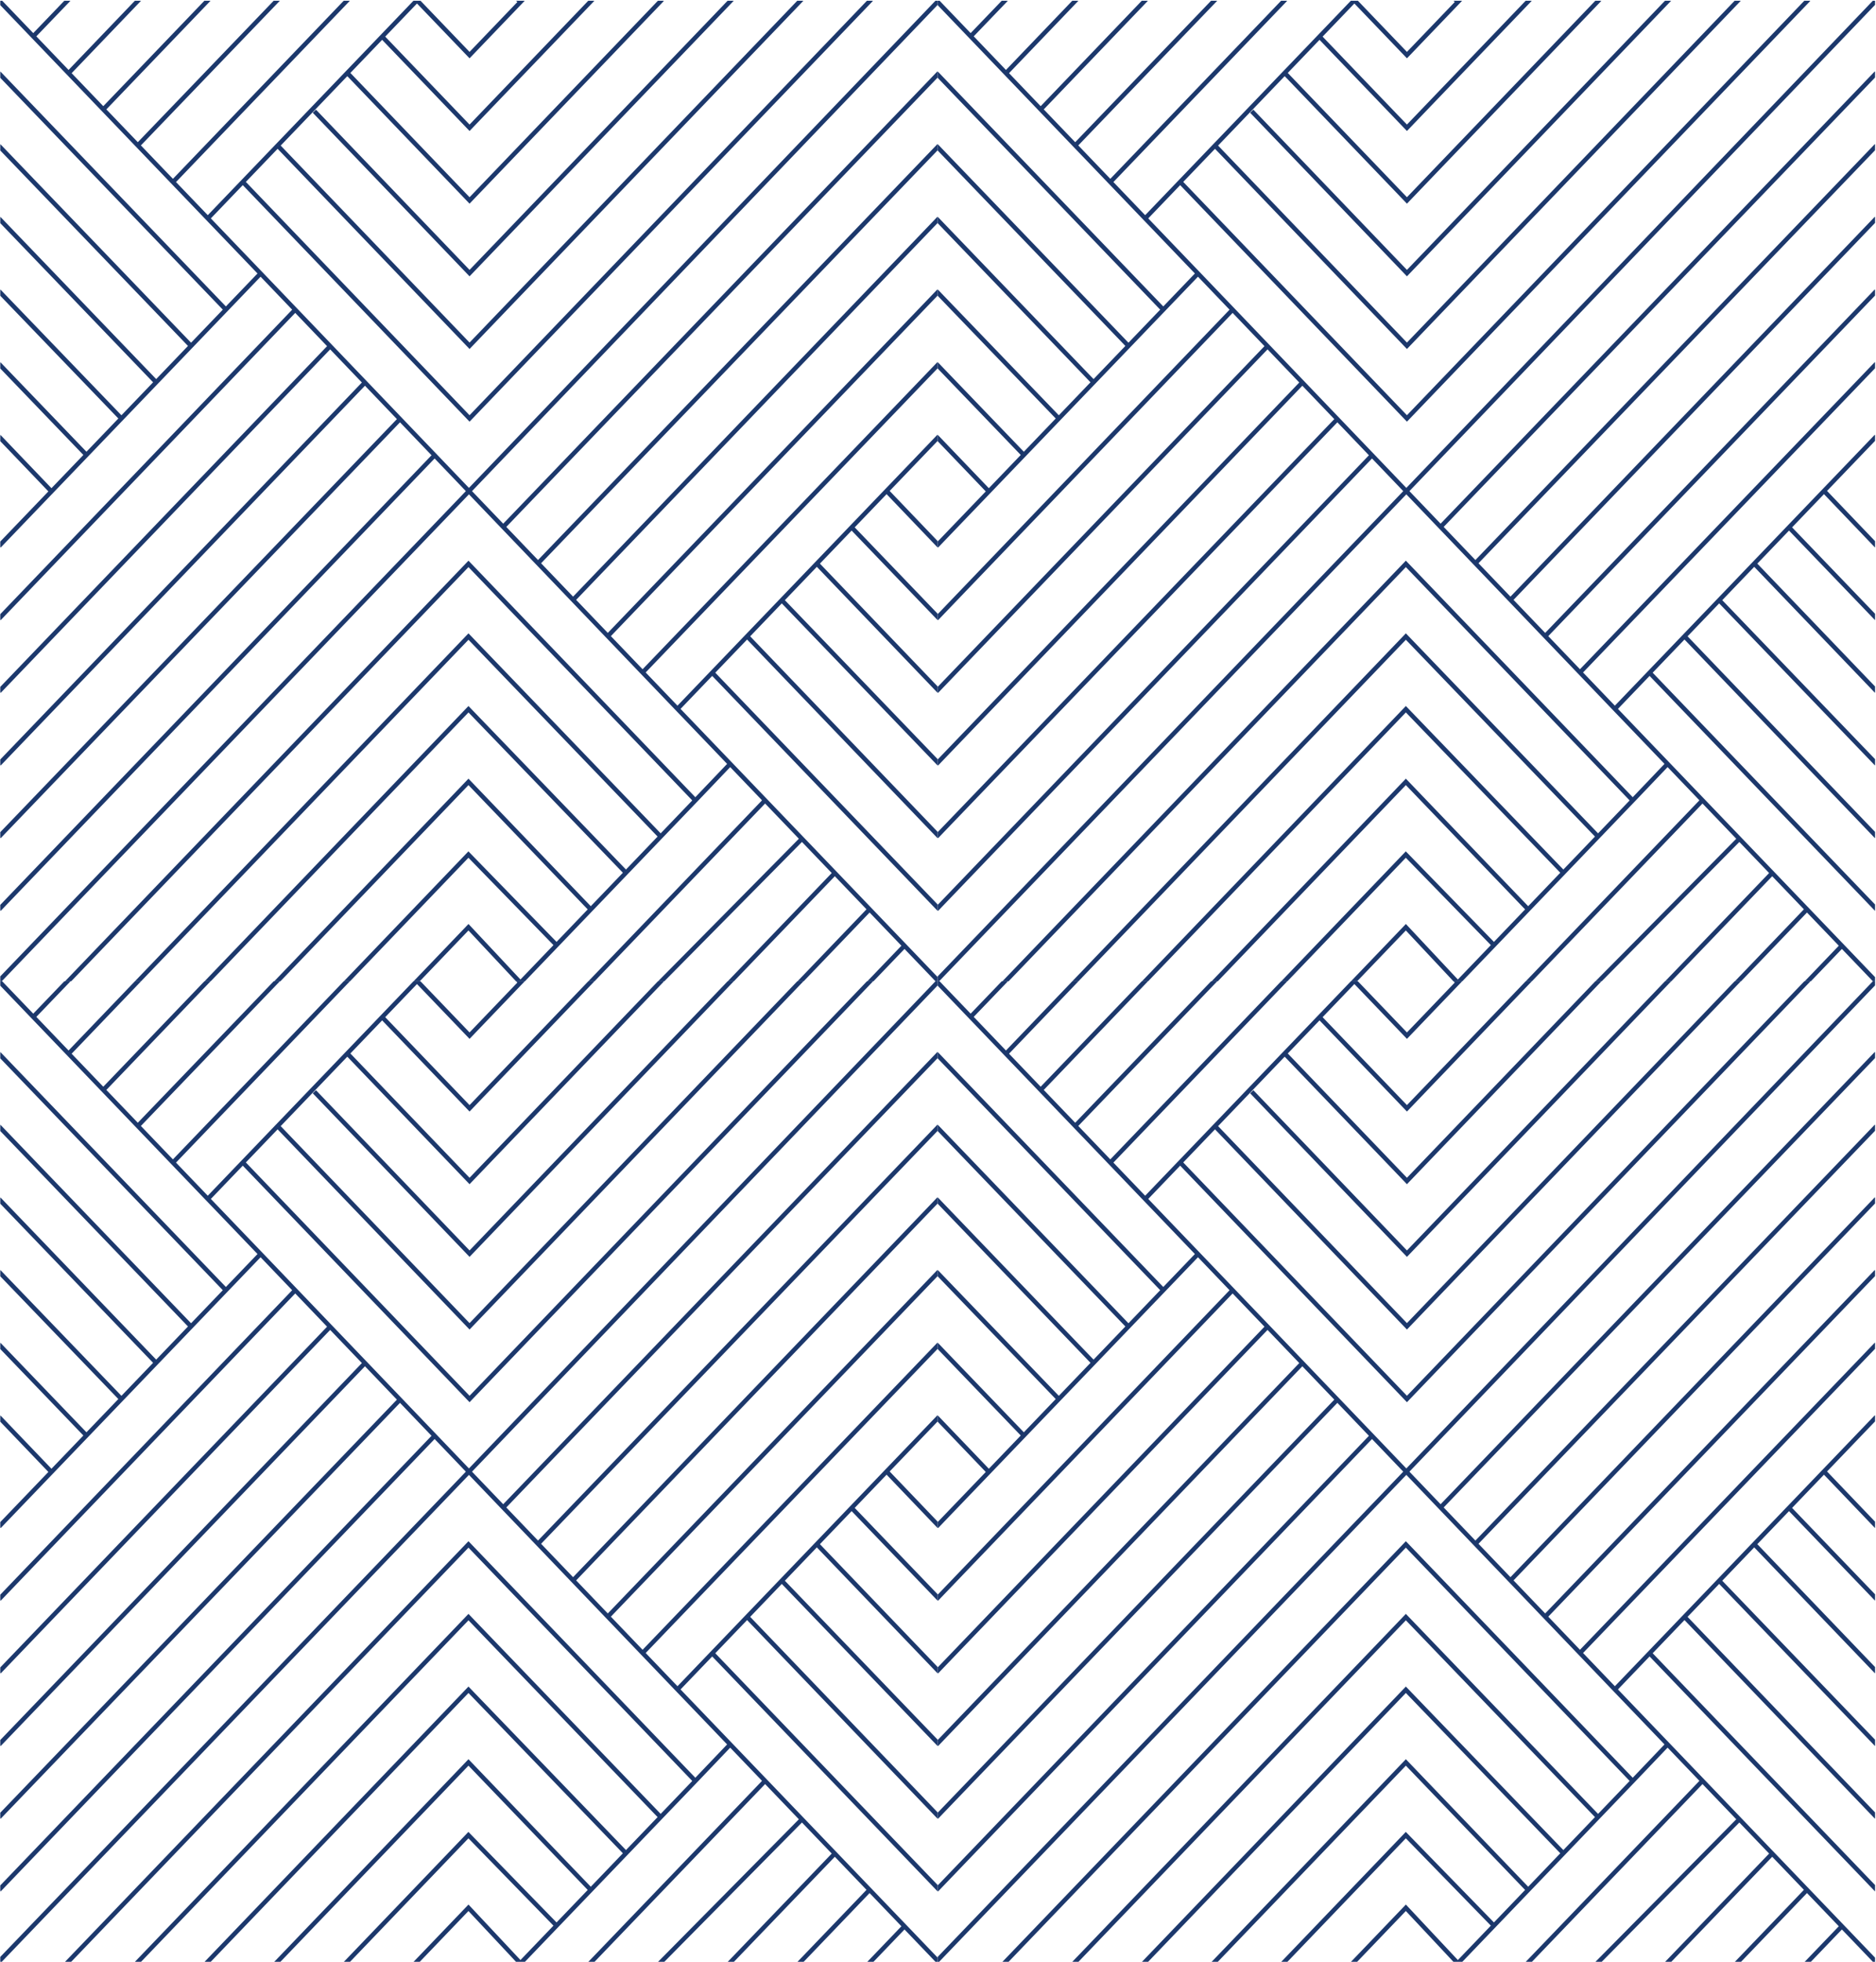 <svg width="842" height="880" fill="none" xmlns="http://www.w3.org/2000/svg"><path fill-rule="evenodd" clip-rule="evenodd" d="M.124 440.15v1.99L115.57 562.497l-14.187 14.776L.225 471.952l-.101.096v2.686l99.872 103.983-14.24 14.832L.224 504.547l-.101.097v2.685l84.245 87.663-14.272 14.864L.225 537.143l-.101.097v2.685L68.711 611.3l-14.21 14.799L.224 569.715l-.1.097v2.683l52.99 55.048L38.8 642.451.224 602.335l-.1.096v2.685l37.29 38.779-14.316 14.909L.226 634.932l-.102.097v2.688l21.588 22.531L.124 682.731v2.501l.193.186 116.638-121.475 14.17 14.792L.124 715.302v2.548l.17.163L132.51 580.18l14.286 14.913L.124 747.922v2.502l.193.185L148.18 596.538l14.237 14.861L.124 780.494v2.548l.17.163 163.508-170.36 14.337 14.966L.124 813.092v2.546l.17.163 179.23-186.545 14.156 14.777L.124 845.71v2.501l.193.186 194.748-202.918 14.022 14.637L.124 877.772v2.203h.658l209.69-218.414 93.307 97.382 22.566 23.525-14.261 14.942-101.823-106.096L29.185 879.975h2.772l178.304-185.772L310.7 798.856l-14.173 14.766-86.267-89.711L60.906 879.597l-.345.378h2.754l146.947-153.177 84.879 88.268-14.191 14.784-70.691-73.342L92.182 879.591l-.353.384h2.756l115.678-120.582 69.301 71.901-14.403 15.004-54.9-57.196-86.798 90.484-.401.389h2.799l84.4-87.984 53.514 55.751-13.984 14.568-39.559-40.607-55.523 57.883-.387.389h2.785l53.136-55.394 38.162 39.172-14.808 15.427-23.328-24.895-24.261 25.289-.382.401h2.769l21.857-22.784 21.349 22.784h4.006l77.201-80.426 14.922-15.636 14.286 14.893-77.943 81.169h2.773l76.555-79.724 15.15 15.794-63.194 63.93h2.813l61.766-62.486 13.364 13.933-46.67 48.553h2.775l45.281-47.109 14.222 14.827-30.907 32.215-.067.067h2.774l29.586-30.837 14.282 14.89-15.064 15.694-.253.253h2.783l13.92-14.502 13.91 14.502h.978v-1.87L305.454 757.799l14.197-14.79 101.131 105.342.068-.065v-2.752l-99.813-103.969 14.278-14.874 85.444 89.064.091-.088v-2.706l-84.148-87.714 14.178-14.771 69.903 72.684.067-.065v-2.751l-68.584-71.312 14.349-14.948 54.167 56.479.068-.066v-2.753l-52.849-55.104 14.225-14.82 38.556 40.125.068-.065v-2.752l-37.238-38.752 14.304-14.901 22.865 23.895.069-.066v-2.754l-21.548-22.519 21.548-22.448v-2.567l-.16-.154-116.621 121.492-14.274-14.897L420.85 605.01v-2.613l-.137-.131L288.41 740.012l-14.233-14.854L420.85 572.391v-2.567l-.16-.154-147.897 154.042-14.2-14.819L420.85 539.82v-2.614l-.137-.132-163.505 170.373-14.35-14.976L420.85 507.222v-2.612l-.137-.132-179.24 186.547-14.234-14.855L420.85 474.603v-2.567l-.16-.154-194.836 202.842-13.997-14.607L420.85 442.01v-1.86h-.988l-209.39 218.521-93.244-97.334-22.59-23.551 14.324-14.924 101.784 106.103 180.625-188.286.441-.529h-2.705L210.746 626.076 110.348 521.418l14.251-14.848 86.147 89.799 149.351-155.682.495-.537h-2.752L210.746 593.48l-84.761-88.354 29.89-31.143 54.871 57.195 86.791-90.476.444-.552h-2.687l-84.548 88.139-53.485-55.75 14.248-14.845 39.237 40.888 55.524-57.873.5-.559h-2.735l-53.289 55.543-37.851-39.443 14.256-14.854 23.595 24.59 24.242-25.269.519-.567h-3.868l.578.567-21.471 22.38-22.018-22.947h-3.154l-92.321 96.191-14.254-14.859 77.559-80.822.444-.51h-2.727l-76.661 79.887-14.375-14.986 61.807-64.31.565-.591h-2.77l-60.987 63.457-14.112-14.713 46.253-48.201.496-.543h-2.747l-45.388 47.3-14.201-14.806 30.624-31.936.506-.558h-2.741L30.769 471.2l-14.464-15.08 14.798-15.394.5-.576H28.88l-13.96 14.526L.987 440.15H.124zm326.446 0L210.746 560.885l-68.93-71.873-1.443 1.384 70.373 73.378 118.074-123.08.512-.544h-2.762z" fill="#1C386C"/><path fill-rule="evenodd" clip-rule="evenodd" d="M420.85 440.15v1.99l115.445 120.357-14.187 14.776L420.95 471.952l-.1.096v2.686l99.872 103.983-14.241 14.832-85.531-89.002-.1.097v2.685l84.244 87.663-14.271 14.864-69.873-72.713-.1.097v2.685l68.587 71.375-14.21 14.799-54.277-56.384-.1.097v2.683l52.99 55.048-14.314 14.908-38.576-40.116-.1.096v2.685l37.289 38.779-14.315 14.909-22.873-23.872-.101.097v2.688l21.588 22.531-21.588 22.483v2.501l.193.186L537.68 563.943l14.171 14.792L420.85 715.302v2.548l.17.163L553.236 580.18l14.285 14.913L420.85 747.922v2.502l.193.185 147.863-154.071 14.237 14.861L420.85 780.494v2.548l.17.163 163.507-170.36 14.337 14.966L420.85 813.092v2.546l.17.163 179.229-186.545 14.157 14.777L420.85 845.71v2.501l.193.186L615.79 645.479l14.022 14.637L420.85 877.772v2.203h.658l209.689-218.414 93.308 97.382 22.565 23.525-14.26 14.942-101.824-106.096-181.075 188.661h2.772l178.304-185.772 100.439 104.653-14.174 14.766-86.266-89.711-149.354 155.686-.346.378h2.755l146.946-153.177 84.879 88.268-14.191 14.784-70.69-73.342-118.078 123.083-.352.384h2.756l115.677-120.582 69.301 71.901-14.402 15.004-54.901-57.196-86.797 90.484-.401.389h2.799l84.4-87.984 53.514 55.751-13.985 14.568-39.558-40.607-55.524 57.883-.387.389h2.785l53.137-55.394 38.162 39.172-14.809 15.427-23.327-24.895-24.262 25.289-.381.401h2.769l21.857-22.784 21.348 22.784h4.006l77.201-80.426 14.923-15.636 14.285 14.893-77.942 81.169h2.773l76.555-79.724 15.15 15.794-63.194 63.93h2.812l61.767-62.486 13.364 13.933-46.67 48.553h2.774l45.281-47.109 14.223 14.827-30.907 32.215-.068.067h2.775l29.585-30.837 14.283 14.89-15.064 15.694-.253.253h2.783l13.92-14.502 13.91 14.502h.978v-1.87L726.18 757.799l14.197-14.79 101.131 105.342.068-.065v-2.752l-99.813-103.969 14.278-14.874 85.443 89.064.092-.088v-2.706l-84.149-87.714 14.178-14.771 69.903 72.684.068-.065v-2.751l-68.585-71.312 14.349-14.948 54.167 56.479.069-.066v-2.753l-52.849-55.104 14.225-14.82 38.556 40.125.068-.065v-2.752l-37.238-38.752 14.303-14.901 22.866 23.895.069-.066v-2.754l-21.548-22.519 21.548-22.448v-2.567l-.161-.154-116.621 121.492-14.273-14.897L841.576 605.01v-2.613l-.137-.131-132.303 137.746-14.233-14.854 146.673-152.767v-2.567l-.161-.154-147.897 154.042-14.2-14.819L841.576 539.82v-2.614l-.138-.132-163.504 170.373-14.351-14.976 177.993-185.249v-2.612l-.137-.132-179.24 186.547-14.235-14.855 193.612-201.567v-2.567l-.161-.154-194.836 202.842-13.996-14.607L841.576 442.01v-1.86h-.988l-209.39 218.521-93.245-97.334-22.589-23.551 14.323-14.924 101.785 106.103 180.625-188.286.44-.529h-2.704L631.472 626.076 531.074 521.418l14.25-14.848 86.148 89.799 149.351-155.682.495-.537h-2.752L631.472 593.48l-84.762-88.354 29.89-31.143 54.872 57.195 86.79-90.476.445-.552h-2.687l-84.548 88.139-53.486-55.75 14.248-14.845 39.238 40.888 55.524-57.873.5-.559h-2.736l-53.288 55.543-37.852-39.443 14.257-14.854 23.595 24.59 24.242-25.269.519-.567h-3.868l.577.567-21.47 22.38-22.019-22.947H606.3l-92.322 96.191-14.253-14.859 77.558-80.822.445-.51h-2.727l-76.662 79.887-14.374-14.986 61.807-64.31.564-.591h-2.77l-60.987 63.457-14.112-14.713 46.254-48.201.496-.543h-2.748l-45.387 47.3-14.202-14.806 30.625-31.936.506-.558h-2.742l-29.774 31.05-14.464-15.08 14.797-15.394.5-.576h-2.721l-13.962 14.526-13.933-14.526h-.862zm326.445 0L631.472 560.885l-68.93-71.873-1.444 1.384 70.374 73.378 118.073-123.08.513-.544h-2.763z" fill="#1C386C"/><path fill-rule="evenodd" clip-rule="evenodd" d="M.124.326v1.99L115.57 122.673l-14.187 14.776L.225 32.127l-.101.097v2.686l99.872 103.982-14.24 14.832-85.531-89-.101.096v2.685l84.245 87.663-14.272 14.864L.225 97.319l-.101.097v2.685l68.587 71.374-14.21 14.8L.224 129.891l-.1.096v2.684l52.99 55.047L38.8 202.627.224 162.51l-.1.097v2.685l37.29 38.779-14.316 14.909L.226 195.108l-.102.097v2.687l21.588 22.532L.124 242.907v2.501l.193.186 116.638-121.476 14.17 14.793L.124 275.478v2.547l.17.164L132.51 140.356l14.286 14.912L.124 308.098v2.501l.193.186L148.18 156.714l14.237 14.861L.124 340.67v2.548l.17.163L163.802 173.02l14.337 14.966L.124 373.267v2.547l.17.163 179.23-186.545 14.156 14.777L.124 405.886v2.501l.193.186 194.748-202.918 14.022 14.637L.124 437.948v2.202h.658l209.69-218.413 93.307 97.381 22.566 23.526-14.261 14.942L210.261 251.49 29.185 440.15h2.772l178.304-185.771L310.7 359.032l-14.173 14.766-86.267-89.711L60.906 439.773l-.345.377h2.754l146.947-153.176 84.879 88.268-14.191 14.783-70.691-73.342L92.182 439.767l-.353.383h2.756l115.678-120.581 69.301 71.9-14.403 15.004-54.9-57.195-86.798 90.483-.401.39h2.799l84.4-87.985 53.514 55.751-13.984 14.569-39.559-40.607-55.523 57.882-.387.39h2.785l53.136-55.394 38.162 39.172-14.808 15.427-23.328-24.896-24.261 25.29-.382.401h2.769l21.857-22.784 21.349 22.784h4.006l77.201-80.426 14.922-15.636 14.286 14.893-77.943 81.169h2.773l76.555-79.725 15.15 15.795-63.194 63.93h2.813l61.766-62.486 13.364 13.932-46.67 48.554h2.775l45.281-47.109 14.222 14.827-30.907 32.214-.067.068h2.774l29.586-30.837 14.282 14.89-15.064 15.694-.253.253h2.783l13.92-14.502 13.91 14.502h.978v-1.87L305.454 317.975l14.197-14.79 101.131 105.342.068-.066v-2.752l-99.813-103.968 14.278-14.875 85.444 89.064.091-.087v-2.706l-84.148-87.715 14.178-14.77 69.903 72.684.067-.065v-2.751l-68.584-71.312 14.349-14.949 54.167 56.48.068-.066v-2.753l-52.849-55.105 14.225-14.819 38.556 40.124.068-.064v-2.752l-37.238-38.752 14.304-14.901 22.865 23.895.069-.066v-2.755l-21.548-22.518 21.548-22.448v-2.567l-.16-.154L304.069 316.53l-14.274-14.897L420.85 165.186v-2.613l-.137-.131L288.41 300.188l-14.233-14.854L420.85 132.567V130l-.16-.154-147.897 154.042-14.2-14.819L420.85 99.996v-2.614l-.137-.132-163.505 170.373-14.35-14.976L420.85 67.398v-2.613l-.137-.131L241.473 251.2l-14.234-14.856L420.85 34.779v-2.567l-.16-.154L225.854 234.9l-13.997-14.608L420.85 2.186V.326h-.988l-209.39 218.521-93.244-97.334-22.59-23.551 14.324-14.924L210.746 189.14 391.371.855l.441-.529h-2.705L210.746 186.252 110.348 81.594l14.251-14.848 86.147 89.799L360.097.862l.495-.536h-2.752l-147.094 153.33-84.761-88.355 29.89-31.142 54.871 57.195L297.537.877l.444-.55h-2.687l-84.548 88.138-53.485-55.75 14.248-14.845 39.237 40.888L266.27.885l.5-.559h-2.735L210.746 55.87l-37.851-39.444 14.256-14.853 23.595 24.59L234.988.892l.519-.566h-3.868l.578.567-21.471 22.38L188.728.326h-3.154L93.253 96.517l-14.254-14.86L156.558.837l.444-.51h-2.727L77.614 80.213 63.239 65.227 125.046.917l.565-.59h-2.77L61.854 63.781 47.741 49.07 93.995.868l.496-.542h-2.747l-45.388 47.3L32.155 32.82 62.779.884l.506-.558h-2.741l-29.775 31.05-14.464-15.08L31.103.901l.5-.575H28.88L14.92 14.852.987.326H.124zm326.446 0L210.746 121.06l-68.93-71.872-1.443 1.384 70.373 73.378L328.82.87l.512-.544h-2.762z" fill="#1C386C"/><path fill-rule="evenodd" clip-rule="evenodd" d="M420.85.326v1.99l115.445 120.357-14.187 14.776L420.95 32.127l-.1.097v2.686l99.872 103.982-14.241 14.832-85.531-89-.1.096v2.685l84.244 87.663-14.271 14.864-69.873-72.713-.1.097v2.685l68.587 71.374-14.21 14.8-54.277-56.384-.1.096v2.684l52.99 55.047-14.314 14.909-38.576-40.117-.1.097v2.685l37.289 38.779-14.315 14.909-22.873-23.872-.101.097v2.687l21.588 22.532-21.588 22.483v2.501l.193.186L537.68 124.118l14.171 14.793L420.85 275.478v2.547l.17.164 132.216-137.833 14.285 14.912-146.671 152.83v2.501l.193.186 147.863-154.071 14.237 14.861L420.85 340.67v2.548l.17.163L584.527 173.02l14.337 14.966L420.85 373.267v2.547l.17.163 179.229-186.545 14.157 14.777L420.85 405.886v2.501l.193.186L615.79 205.655l14.022 14.637L420.85 437.948v2.202h.658l209.689-218.413 93.308 97.381 22.565 23.526-14.26 14.942L630.986 251.49 449.911 440.15h2.772l178.304-185.771 100.439 104.653-14.174 14.766-86.266-89.711-149.354 155.686-.346.377h2.755l146.946-153.176 84.879 88.268-14.191 14.783-70.69-73.342-118.078 123.084-.352.383h2.756l115.677-120.581 69.301 71.9-14.402 15.004-54.901-57.195-86.797 90.483-.401.39h2.799l84.4-87.985 53.514 55.751-13.985 14.569-39.558-40.607-55.524 57.882-.387.39h2.785l53.137-55.394 38.162 39.172-14.809 15.427-23.327-24.896-24.262 25.29-.381.401h2.769l21.857-22.784 21.348 22.784h4.006l77.201-80.426 14.923-15.636 14.285 14.893-77.942 81.169h2.773l76.555-79.725 15.15 15.795-63.194 63.93h2.812l61.767-62.486 13.364 13.932-46.67 48.554h2.774l45.281-47.109 14.223 14.827-30.907 32.214-.068.068h2.775l29.585-30.837 14.283 14.89-15.064 15.694-.253.253h2.783l13.92-14.502 13.91 14.502h.978v-1.87L726.18 317.975l14.197-14.79 101.131 105.342.068-.066v-2.752l-99.813-103.968 14.278-14.875 85.443 89.064.092-.087v-2.706l-84.149-87.715 14.178-14.77 69.903 72.684.068-.065v-2.751l-68.585-71.312 14.349-14.949 54.167 56.48.069-.066v-2.753l-52.849-55.105 14.225-14.819 38.556 40.124.068-.064v-2.752l-37.238-38.752 14.303-14.901 22.866 23.895.069-.066v-2.755l-21.548-22.518 21.548-22.448v-2.567l-.161-.154L724.794 316.53l-14.273-14.897 131.055-136.447v-2.613l-.137-.131-132.303 137.746-14.233-14.854 146.673-152.767V130l-.161-.154-147.897 154.042-14.2-14.819L841.576 99.996v-2.614l-.138-.132-163.504 170.373-14.351-14.976L841.576 67.398v-2.613l-.137-.131L662.199 251.2l-14.235-14.856L841.576 34.779v-2.567l-.161-.154L646.579 234.9l-13.996-14.608L841.576 2.186V.326h-.988l-209.39 218.521-93.245-97.334-22.589-23.551 14.323-14.924L631.472 189.14 812.097.855l.44-.529h-2.704L631.472 186.252 531.074 81.594l14.25-14.848 86.148 89.799L780.823.862l.495-.536h-2.752l-147.094 153.33-84.762-88.355L576.6 34.16l54.872 57.195L718.262.877l.445-.55h-2.687l-84.548 88.138-53.486-55.75 14.248-14.845 39.238 40.888L686.996.885l.5-.559h-2.736L631.472 55.87 593.62 16.425l14.257-14.853 23.595 24.59L655.714.892l.519-.566h-3.868l.577.567-21.47 22.38L609.453.326H606.3l-92.322 96.191-14.253-14.86L577.283.837l.445-.51h-2.727l-76.662 79.887-14.374-14.986L545.772.917l.564-.59h-2.77l-60.987 63.455-14.112-14.712L514.721.868l.496-.542h-2.748l-45.387 47.3L452.88 32.82 483.505.884l.506-.558h-2.742l-29.774 31.05-14.464-15.08L451.828.901l.5-.575h-2.721l-13.962 14.526L421.712.326h-.862zm326.445 0L631.472 121.06l-68.93-71.872-1.444 1.384 70.374 73.378L749.545.87l.513-.544h-2.763z" fill="#1C386C"/></svg>